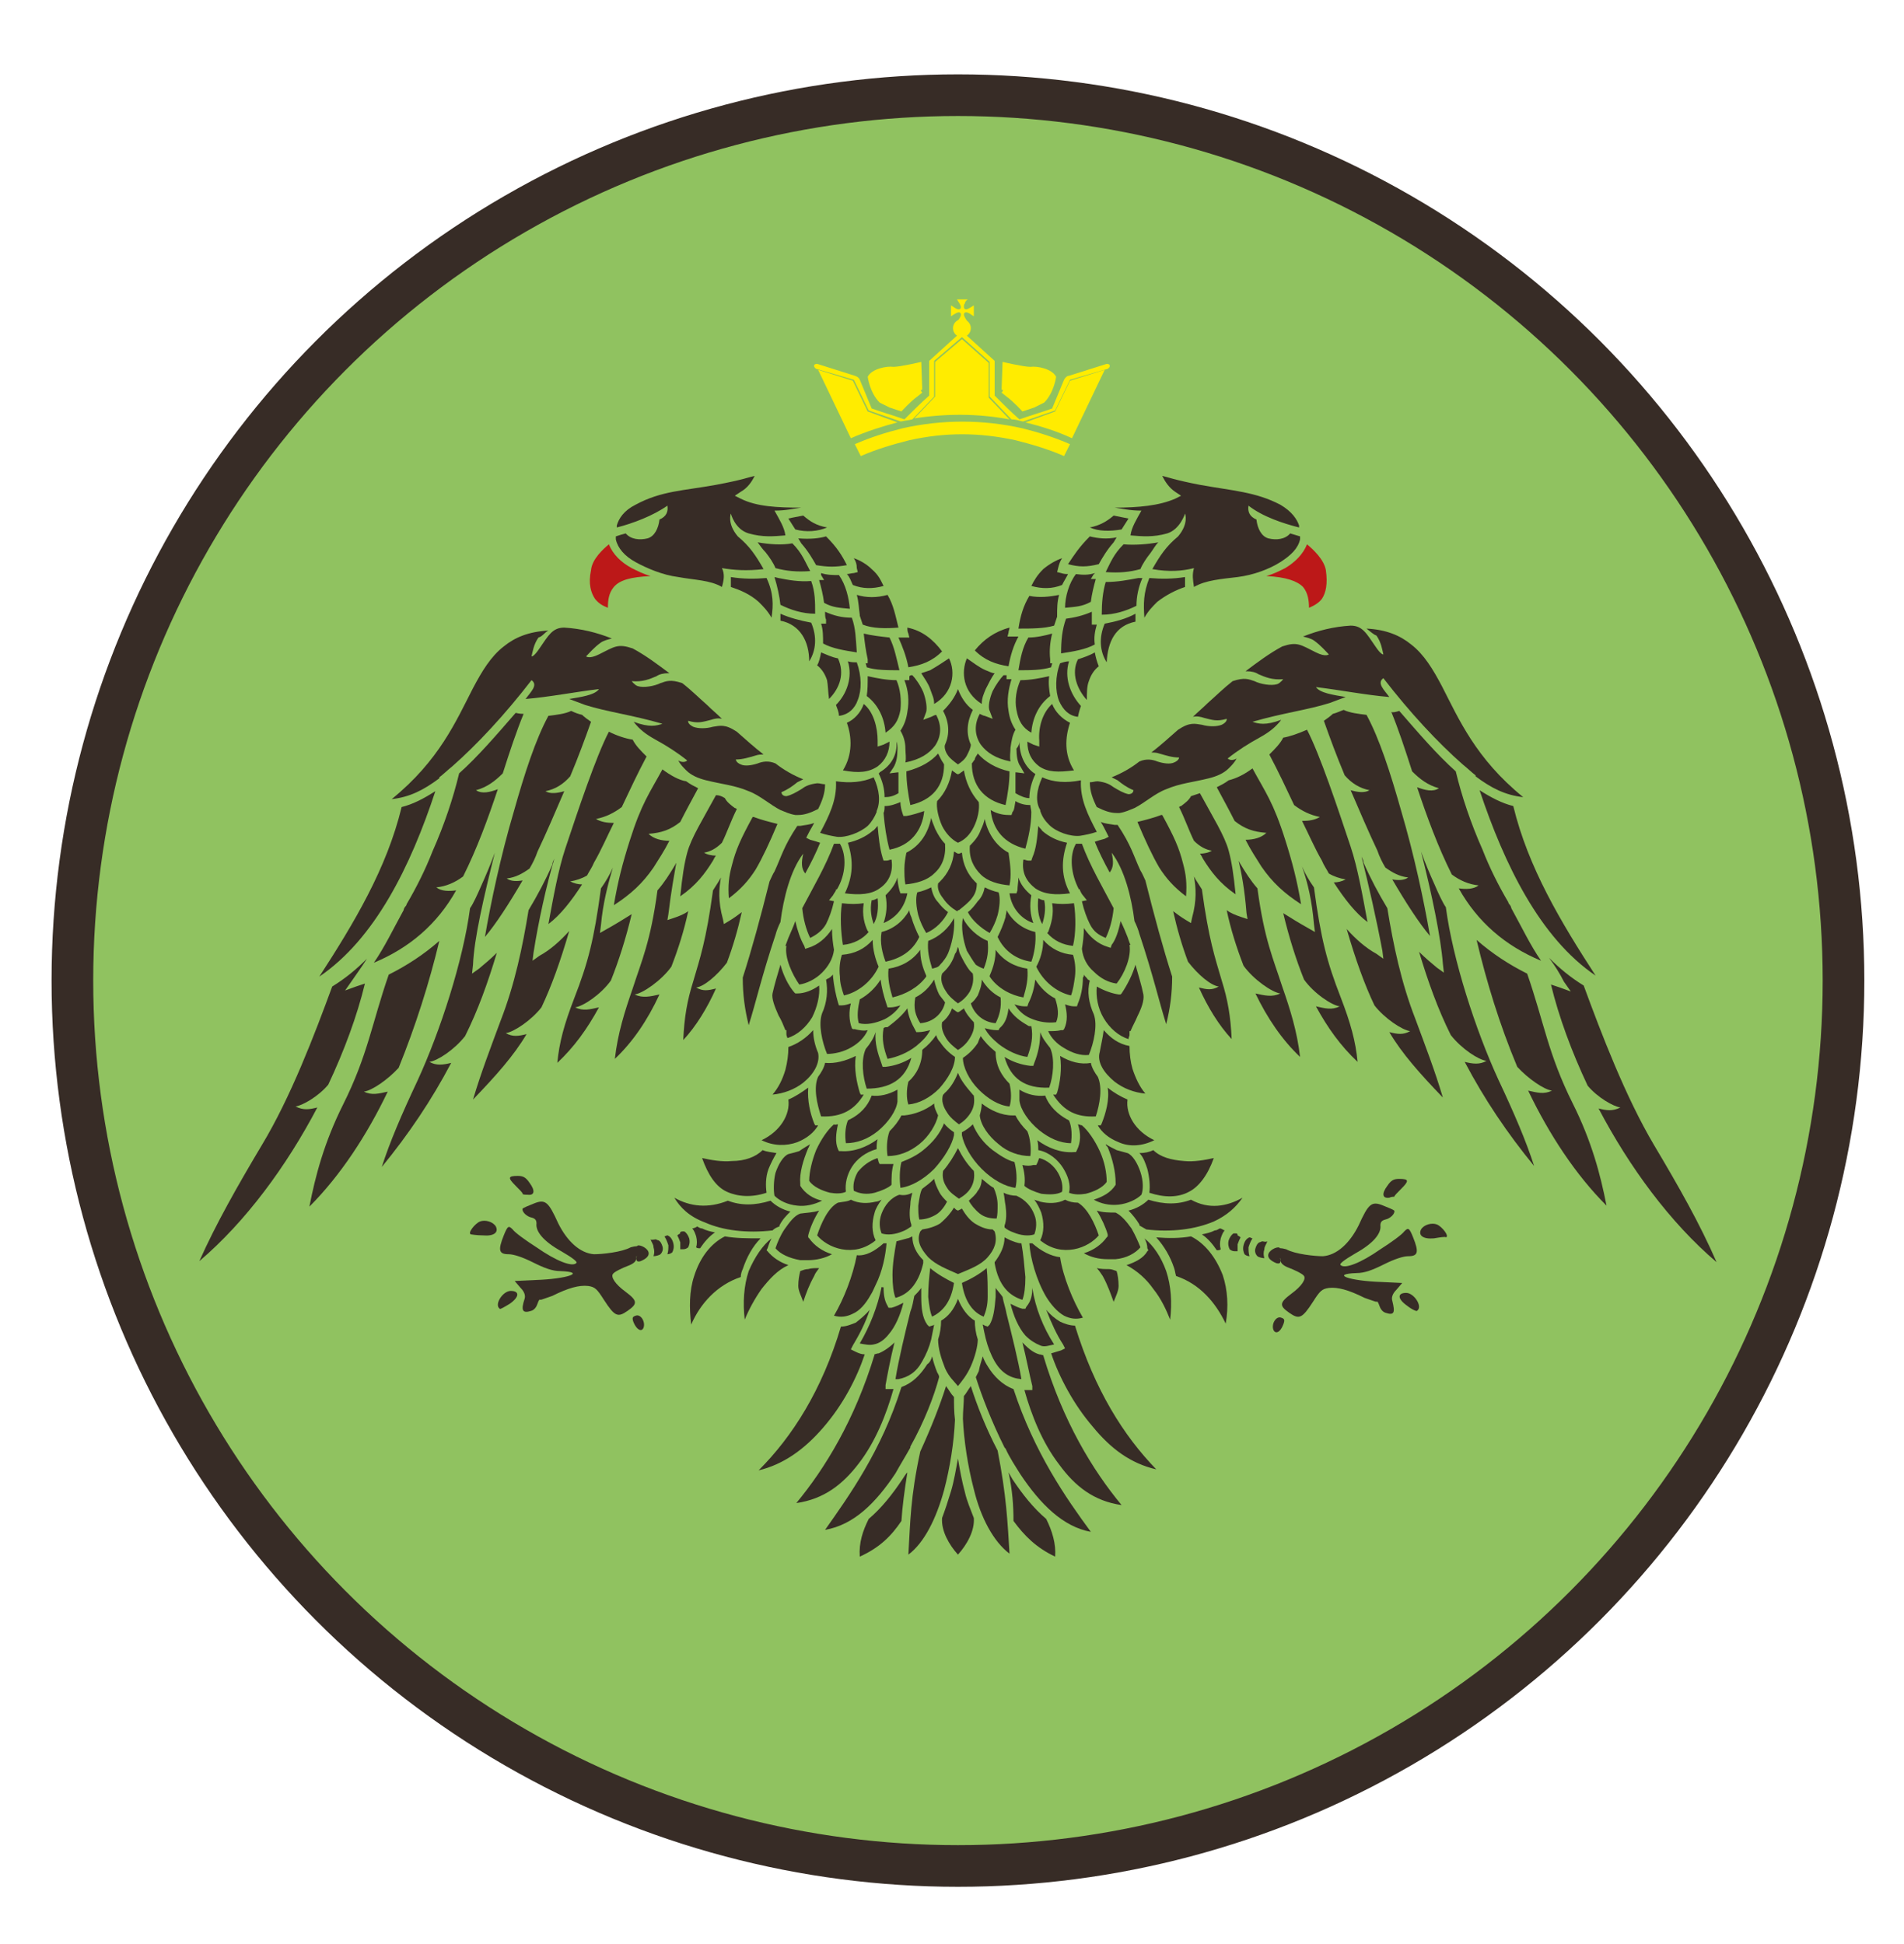 <svg xmlns="http://www.w3.org/2000/svg" viewBox="0 0 192 196.1">
    <circle fill="#90c260" stroke="#372c26" stroke-width="4.2" cx="96.6" cy="98.9" r="89.3"/>
    <path fill="#372c26" d="M76.1 48c-.3.6-.7 1.2-1.4 1.6l-.6.4.6.3c1.6.8 3.7.9 6.1.9-.8.1-1.5.3-2.7.3.5.9 1 1.7 1.1 2.5-1.2.1-2.3.2-3.7-.2-1.4-.4-1.8-2-1.8-2s-.4 1 .7 2.3c1.2 1 1.8 1.9 2.6 3.3-1.7.2-3 .1-4.2-.1.3.6.2 1.2 0 1.9-1.2-.7-2.8-.7-4.4-1-1.6-.2-3.2-.9-4.3-1.5-1.1-.6-1.8-1.4-2-2.3v-.3c.3-.1.6-.2 1-.3.5.6 1.4.7 2.2.5.7-.2 1.1-1 1.2-1.9.7-.3.9-.8.8-1.4-1.4 1-3.5 1.8-5.1 2.2V53c.2-.7.7-1.5 1.9-2.1 2.6-1.4 4.8-1.4 8.1-2 2.7-.5 3.4-.8 3.9-.9zm41.1 0c.5.1 1.2.4 3.8.9 3.3.6 5.6.7 8.1 2 1.2.7 1.7 1.5 1.9 2.1v.2c-1.6-.4-3.7-1.1-5.1-2.2-.1.6.1 1.1.8 1.4.1.9.5 1.7 1.2 1.9.8.2 1.7.1 2.2-.5.3.1.7.2 1 .3v.3c-.2.9-.9 1.6-2 2.3-1.1.7-2.7 1.3-4.3 1.5-1.6.2-3.2.3-4.4 1-.1-.7-.2-1.2 0-1.9-1.2.3-2.5.4-4.2.1.8-1.4 1.4-2.3 2.6-3.3 1.1-1.3.7-2.3.7-2.3s-.5 1.6-1.8 2c-1.4.4-2.5.3-3.7.2.1-.8.6-1.6 1.1-2.5-1.2 0-1.9-.2-2.7-.3 2.4 0 4.5-.2 6.1-.9l.6-.3-.6-.4c-.6-.4-1-1-1.3-1.6z"/>
    <path fill="#372c26" d="M81 52c.7.6 1.3 1 2.4 1.2-.9.4-2.1.5-3.2.2l-.7-1.1c.4-.1 1-.2 1.5-.3zm31.3 0l1.5.3-.7 1.1c-1.2.2-2.3.2-3.2-.2 1-.2 1.7-.6 2.4-1.2zm-29 2.1c1.1 1.1 1.6 1.9 2.1 2.9-1.1.2-1.9.2-3.1 0-.4-.7-.8-1.4-1.5-2.2l-.3-.5c1.2.1 2.1 0 2.8-.2zm26.6 0c.8.2 1.7.3 2.7.1l-.3.5c-.7.8-1.1 1.5-1.5 2.2-1.2.3-2 .3-3.1 0 .6-.9 1.1-1.7 2.2-2.8zm-33.5.6c1.2.2 2.4.3 3.5.1 1 1 1.3 1.9 1.8 2.8-1.3.1-2.4 0-3.5-.3-.2-.5-.6-1.1-1-1.6-.3-.3-.5-.6-.8-1zm40.4 0c-.3.3-.5.7-.8 1.1-.4.5-.8 1.1-1 1.6-1.1.3-2.1.4-3.5.3.5-1 .8-1.8 1.8-2.8 1.1.1 2.4 0 3.5-.2z"/>
    <path fill="#bc1818" d="M61.4 54.9c.4 1 1.2 1.8 2.3 2.4.6.3 1.2.6 1.9.8-2 .1-3.1.4-3.7 1.1-.5.6-.6 1.3-.6 2.1-.5-.2-.9-.4-1.3-.9-.4-.6-.7-1.5-.4-2.9.1-1.1 1.2-2.1 1.8-2.6zm70.4 0c.6.5 1.7 1.5 1.9 2.6.2 1.4 0 2.3-.4 2.9-.3.4-.8.7-1.3.9 0-.7-.1-1.5-.6-2.1-.6-.6-1.7-1-3.7-1.1.7-.2 1.3-.5 1.9-.8 1-.6 1.8-1.4 2.2-2.4z"/>
    <path fill="#372c26" d="M86.1 56.3c.6.2 1.3.6 1.8 1.1.7.6.9 1.1 1.2 1.7-1.1.3-2.1.3-3.1-.1-.2-.4-.3-.8-.6-1.1.2 0 .5-.1.7-.1l.4-.1-.1-.4c0-.4-.1-.7-.3-1zm21 0c-.2.3-.3.6-.4 1l-.1.4.4.1c.3.1.5.1.7.1-.2.4-.4.7-.6 1.1-1 .4-2 .4-3.1.1.3-.6.6-1.1 1.2-1.7.6-.5 1.3-.9 1.9-1.1zm-24.3 1.5c.6.2 1.2.2 1.8.2.7 1 1 2.3 1.1 3.4-1-.1-1.7-.1-2.6-.6-.1-.8-.3-1.6-.5-2.3h.5l-.3-.5v-.2zm27.6 0s0 .1-.1.1l-.3.5h.5c-.2.7-.4 1.5-.5 2.3-.9.5-1.6.5-2.6.6 0-1.1.4-2.5 1.1-3.4.7.1 1.3.1 1.9-.1zm-36.7.4c1.2.2 2.4.2 3.6.1.7 1.5.7 2.7.5 4-.4-.7-.8-1.1-1.3-1.6-.9-.8-1.9-1.2-2.8-1.5v-1zm45.8 0v1c-.9.3-1.9.8-2.8 1.5-.5.5-.9.9-1.3 1.6-.1-1.4-.1-2.5.5-4 1.2.1 2.4.1 3.6-.1zm-41 .1c1 .2 2.1.4 3.3.3.4 1.1.4 2.1.4 3.3-1.3 0-2.5-.4-3.5-.9-.1-.9-.3-1.8-.6-2.8l.4.1zm36.3 0h.4c-.4.9-.6 1.9-.6 2.8-1 .5-2.2.9-3.5.9 0-1.2.1-2.3.4-3.3 1.2 0 2.2-.2 3.3-.4zM86.4 60c1 .3 2 .3 3.1 0 .6 1 .8 2.1 1.1 3.3-1.3.1-2.6.1-3.6-.3l-.3-.9V62c-.1-.6-.1-1.3-.3-2zm20.4 0c-.2.7-.2 1.4-.2 2.1v.1l-.3.9c-1 .3-2.3.3-3.6.3.2-1.3.5-2.3 1.1-3.3 1 .2 2 .1 3-.1zm-23.6 1.7c.9.4 1.7.6 2.7.6.4 1.1.4 2.2.5 3.5-1.3-.2-2.5-.4-3.4-.9 0-.7 0-1.4-.2-2h.5v-.4c-.1-.2-.1-.5-.1-.8zm26.9 0V63h.5c-.2.7-.3 1.3-.2 2-.9.5-2.1.7-3.4.9 0-1.3.1-2.4.5-3.5.8-.1 1.7-.3 2.6-.7zm-31.4.2c.9.4 2 .7 3.1.9.6 1.4.5 2.8-.2 3.9 0-2-.9-3.7-2.9-4.1v-.7zm35.8 0v.8c-2 .4-2.8 2-2.9 4.1-.7-1.1-.8-2.5-.2-3.9 1.1-.2 2.2-.5 3.1-1zm-23 1.4c1.5.3 2.6 1.2 3.5 2.4-1 1-2.1 1.4-3.4 1.6-.2-1.1-.6-2.1-1-3h1.1l-.1-.4c-.1-.2-.1-.4-.1-.6zm10.3 0c0 .2-.1.3-.1.5l-.1.4h1.1c-.5.9-.8 1.9-1 3-1.3-.2-2.4-.6-3.4-1.6.9-1.1 2-1.9 3.5-2.3zm36 .1c2 .1 3.4.7 4.5 1.6 1.3 1 2.2 2.5 3.1 4.2 1.7 3.3 3.4 7.3 8.2 11.2-1.8-.2-3.2-.9-4.8-2.1v-.1c-.4-.3-.8-.7-1.3-1.1-2.5-2.2-5.3-5.2-8-8.7-.7.5.1 1.2.6 1.9-2.4-.2-4.9-.7-7.4-1 .4.6 1.8.8 3 1-.5.2-1.1.4-1.6.6-2.2.7-4.7 1-7.8 1.9.6.2 1.3.4 2.9-.2-.6.8-1.3 1.3-2.2 1.8-1.1.6-2.2 1.3-3.2 2.1.2.2.6.2.9 0-.2.4-.5.7-.8 1-.5.5-1.2.8-2 1-1.6.4-2.9.5-4.3 1.1-1.1.4-2.2 1.4-3.2 1.9-.5.2-.9.4-1.5.5h-.3c-.6 0-1.2-.2-2-.6-.4-.8-.7-1.6-.7-2.5.3 0 .5-.1.8-.1.8.1 1.2.3 1.6.6.5.3 1 .6 1.5.7.5 0 .5-.4.5-.4-.7-.3-1.1-.6-1.6-1l-.6-.3c1-.4 1.9-.9 2.8-1.6.7-.3 1.3-.2 1.8 0 .6.2 1.3.3 1.7.1.5-.2.5-.5.5-.5-.7 0-1.3-.2-2-.4-.3-.1-.5-.1-.8-.1.9-.7 1.8-1.5 2.7-2.3 1.2-.8 1.7-.6 2.4-.5.7.2 1.5.2 2 0 .6-.3.5-.6.5-.6-1 .3-1.5.1-2.3-.1-.3-.1-.7-.2-1.1-.1.5-.5 1-.9 1.5-1.4.8-.7 1.6-1.5 2.5-2.2 1.2-.4 1.6-.2 2.2 0 .6.3 1.7.5 2.3.3.3-.1.6-.5.6-.5-1.1.1-1.8-.2-2.5-.5-.3-.2-.7-.3-1.2-.3h-.1c1.2-.9 2.4-1.8 3.7-2.5 1.5-.5 1.8-.2 3.4.6 1 .5 1.3.2 1.3.2-.3-.3-.8-.9-1.5-1.4-.3-.2-.7-.3-1.1-.4 1.5-.6 3.1-1 4.8-1.1 1.2 0 1.6.8 2.5 2.1.6.9.8.8.8.8-.1-.4-.2-1.2-.7-1.9-.3-.1-.6-.4-1-.7zm-50.7.5c.8.2 1.7.3 2.6.4.5 1 .7 2.1 1 3.3-1.2 0-2.4 0-3.3-.3 0-.1-.1-.3-.1-.4h.2v-.4c-.2-.9-.3-1.7-.4-2.6zm19 0c-.2.8-.3 1.7-.2 2.6v.4h.2c0 .1-.1.3-.1.4-1 .3-2.1.3-3.3.3.2-1.2.4-2.3 1-3.3.8 0 1.7-.2 2.4-.4zm-23.3 1.9c.5.2 1.1.5 1.7.6.7 1.5.2 3-.9 4.1-.1-.7-.1-1.4-.2-1.9-.2-.6-.5-1.1-1-1.5.2-.3.3-.8.4-1.3zm27.6 0c.1.5.2.9.4 1.4-.5.4-.8.9-1 1.5-.2.5-.2 1.2-.2 1.9-1-1.1-1.6-2.7-.9-4.1.6-.2 1.2-.4 1.7-.7zm-14.7.6c.7 1.4.4 3.5-1.5 4.6 0-.6-.2-.9-.4-1.5s-.6-1.1-.9-1.6l.9-.3c.7-.4 1.3-.8 1.9-1.2zm1.8 0c.6.4 1.2.9 1.9 1.2.3.1.6.3.9.3-.3.4-.6 1-.9 1.6-.2.5-.4.9-.4 1.5-1.9-1.2-2.1-3.2-1.5-4.6zm-12 .3c.3.1.6.1.9.1.5 1.4.5 2.8.1 3.8-.3.9-1 1.5-1.9 1.6 0-.4-.2-.8-.3-1.1 1.1-1.1 1.7-2.8 1.2-4.4z"/>
    <path fill="#372c26" d="M107.8 66.7c-.5 1.6.1 3.3 1.2 4.5-.1.3-.2.6-.3 1.1-.9-.1-1.5-.7-1.9-1.6-.4-1-.4-2.5.1-3.8.3-.1.6-.2.9-.2zM92 68.1c.3.3.8 1 1.1 1.7.3.8.4 1.6.3 2l-.3.8.8-.3c.2-.1.4-.2.5-.2.6 1.1.5 2.2-.1 3.1-.6.8-1.5 1.4-3 1.7.1-.5 0-.9 0-1.4 0-.7-.2-1.3-.5-1.8.4-.6.6-1.2.7-1.9.2-1.1.1-2.2-.3-3.2h.5v-.4c.1-.1.2-.1.3-.1zm9.2 0h.3v.4h.5c-.3 1-.5 2.1-.3 3.2.1.7.3 1.3.7 1.9-.3.5-.4 1.1-.5 1.8 0 .5-.1.9 0 1.4-1.5-.3-2.4-.9-3-1.7-.6-.9-.7-2-.1-3.1.2.1.4.2.5.2l.8.3-.3-.8c-.2-.4 0-1.3.3-2 .3-.6.8-1.3 1.1-1.6zm-13.7.1c.9.2 1.9.4 2.9.4.4.9.5 2 .4 3-.2 1.1-.6 1.7-1.5 2.3-.1-1.4-.7-2.8-1.9-3.7.1-.6.1-1.3.1-2zm18.3 0c-.1.7 0 1.4.1 2-1.2.9-1.8 2.3-1.9 3.7-.9-.5-1.3-1.2-1.5-2.3-.2-1 0-2.1.4-3 1 0 2-.2 2.9-.4zm-9.2 1.3c.3.8.8 1.6 1.5 2.1-.6 1.2-.7 2.4-.2 3.5 0 .3-.2.7-.4 1.1-.2.4-.6.7-.9.9-.4-.3-.8-.6-1-.9-.3-.4-.4-.9-.3-1.1.5-1.1.4-2.3-.2-3.4.7-.7 1.2-1.4 1.5-2.2zM87.1 71c1 .8 1.4 2.4 1.4 3.7v.6l.6-.2.6-.3c0 1-.4 1.9-1.2 2.5-.9.6-1.9.7-3.5.4 1-1.6.9-3.4.4-4.8.7-.3 1.4-1 1.7-1.9zm19 0c.3.8 1 1.5 1.8 1.9-.5 1.5-.6 3.2.4 4.8-1.6.2-2.6.2-3.5-.4-.8-.6-1.2-1.4-1.2-2.5l.6.3.6.2v-.6c-.1-1.3.3-2.8 1.3-3.7zm29.4.6c.6.3 1.5.4 2.3.5 1.3 2.4 2.4 5.8 3.5 9.7 1.3 4.4 2.3 9.1 2.9 12.6-1.1-1.3-2.4-3.3-3.8-5.7.6.1 1.2.1 1.6-.2-.9-.1-1.6-.5-2.3-1-.3-.5-.6-1.1-.8-1.7-.9-1.9-1.8-4-2.7-6.1.7.2 1.4.3 1.9 0-1-.2-1.8-.7-2.5-1.5-.8-1.9-1.5-3.8-2.1-5.5.3-.2.7-.5.9-.7.4-.1.8-.3 1.1-.4zm5.6.1c2 2.3 3.8 4.4 5.7 6.1.6 2.5 1.5 5.2 2.7 7.9.7 1.8 1.6 3.6 2.6 5.3 0 .1.1.2.1.2.1.1.2.3.2.4 1.1 2 1.9 3.7 3 5.3-3.6-1.5-6.4-3.9-8.3-7.3.7.1 1.5.1 2-.3-1-.1-1.9-.5-2.7-1.1-1.4-2.8-2.5-5.8-3.5-8.8.8.3 1.6.5 2.2.1-1.1-.3-1.9-.9-2.7-1.7-.7-2.2-1.4-4.3-2.1-6 .1.1.5 0 .8-.1zm-9.3 1.9c1.3 2.5 3.1 7.9 4.4 11.8.7 2.1 1.2 4.9 1.7 7.6-1.2-.9-2.3-2.3-3.4-4 .4 0 .8-.1 1.2-.3-.6-.1-1.2-.3-1.7-.6-.2-.4-.5-.8-.7-1.3-.7-1.2-1.3-2.6-2-4 .7 0 1.3-.1 1.8-.4-1-.2-1.8-.6-2.6-1.2-.8-1.7-1.6-3.4-2.5-5.1.6-.6 1.1-1.1 1.4-1.7.6-.1 1.5-.4 2.4-.8zm-41.4 1.2c.1.2.1.5.1.8 0 .7-.1 1.3-.4 1.8l-.4.6.8-.1h.1V80c-.5.3-.9.4-1.4.4 0-.8-.2-1.6-.6-2.4 0 0 .1 0 .1-.1 1.2-.7 1.8-1.8 1.7-3.1zm12.4 0c0 1.3.5 2.5 1.5 3.2 0 0 .1 0 .1.1-.4.8-.6 1.7-.6 2.4-.4 0-.9-.2-1.4-.5v-2.1h.1l.8.1-.4-.7c-.3-.4-.4-1.1-.4-1.8.2-.2.3-.5.3-.7zM98.6 76c.7.8 1.8 1.5 3.2 1.8 0 1.2-.2 2.4-.4 3.4-2.2-.5-3.4-2-3.4-4.2.1-.1.2-.3.3-.4 0-.2.2-.4.3-.6zm-4 0l.3.6c.1.2.2.3.3.5 0 2.2-1.2 3.6-3.4 4.1-.2-1-.4-2.2-.4-3.4 1.5-.4 2.5-1 3.2-1.8zm31.7 1.5c1.3 2.4 2.1 3.4 3.3 7.2.7 2.2 1.2 4.1 1.6 6.5-1.7-1.1-2.9-2.2-4-3.8-.5-.8-1.1-1.7-1.6-2.7.8 0 1.6-.2 2.1-.7-1.3-.1-2.2-.4-3.2-1.2-.5-1-1.1-2.1-1.8-3.4.4-.2.8-.4 1.2-.7.8-.2 1.6-.6 2.4-1.2zm-29.1.2c.2 1.2.7 2.3 1.5 3.2.1.7-.1 1.7-.5 2.5s-.9 1.3-1.6 1.6c-.6-.3-1.2-.9-1.6-1.7-.4-.9-.6-1.9-.5-2.5.8-.8 1.3-1.9 1.5-3.1.1.1.3.2.4.3l.2.1.2-.1c.1-.1.3-.2.4-.3zm-9.1.7c.6 1.3.7 2.5.3 3.4v.1c-.2.5-.5 1-.9 1.4-.8.7-2.2 1.2-3.1 1.1-.6-.1-1.1-.2-1.7-.4.9-1.7 1.7-3.3 1.6-5.2 1.4.2 2.7.1 3.8-.4zm17 0c1.1.5 2.4.6 3.9.3-.1 1.9.7 3.5 1.6 5.2-.6.2-1.1.3-1.7.4-1 .1-2.4-.4-3.1-1.1-.4-.4-.7-.8-.9-1.4v-.1c-.5-.8-.4-2 .2-3.3zm44.1 1.3c1.1.7 2.2 1.3 3.4 1.6 1.5 6.2 4.8 11.7 8.3 17.1-5.6-3.8-9.2-11.2-11.7-18.7zM121 80c1.3 2.4 2.5 4.3 2.9 5.8.3 1.1.5 2.4.7 4.4-1.6-1.1-2.5-2.3-3.3-3.6-.1-.2-.2-.4-.3-.5.4 0 .9-.1 1.2-.3-.6-.1-1.2-.4-1.8-1-.5-1-.9-2.2-1.5-3.4.1-.1.2-.1.2-.1.4-.3.8-.6 1-1l.9-.3z"/>
    <path fill="#372c26" d="M102.4 80.8c.5.3 1 .4 1.5.4 0 .2.1.5.1.7 0 1.3-.3 2.6-.6 3.7-2.1-.5-3.3-1.9-3.5-3.9.5.3 1.1.5 1.8.5h.3l.1-.3c.2-.2.2-.6.3-1.1zm-11.6.1c0 .4.1.8.2 1.1l.1.3h.3c.6-.1 1.2-.3 1.8-.5-.2 2-1.4 3.5-3.5 3.9-.3-1.1-.5-2.4-.6-3.7.1-.2.1-.5.1-.7.6 0 1.1-.2 1.6-.4zm26.4 1.3c1.2 2.2 1.7 3.3 2.1 4.9.3 1.1.4 2 .3 3.3-1.2-.9-2-1.8-2.7-2.9-.7-1.2-1.4-2.7-2.2-4.6.8-.2 1.6-.4 2.4-.7h.1zm-23.3.3c.1.4.3.8.4 1.1.3.6.6 1.1 1 1.5.1 1.3-.3 2.3-1.1 3-.7.7-1.8 1-2.9 1.1-.1-.5-.1-1.1-.1-1.6s.1-1.1.2-1.6c1.4-.7 2.2-2 2.5-3.5zm5.4.1c.3 1.4 1.1 2.7 2.4 3.4.2 1.3.3 2.3.1 3.3-1.1-.1-2.2-.4-2.9-1.1-.7-.7-1.2-1.6-1.1-2.9.5-.5.9-1 1.1-1.6.2-.4.3-.7.4-1.1zm11.7.3c.5.2.9.2 1.4.3h.3c1.4 2.1 1.6 3.1 2.3 4.6.2.3.3.6.5 1 .9 3.6 1.8 6.9 2.7 9.7 0 1.7-.2 3.2-.6 4.8-.7-2.2-1.3-4.9-2.7-9.1-.1-.4-.3-.9-.5-1.3-.3-2.4-1-5.2-2.3-6.9.2.9.2 1.5-.2 2-.6-1.1-1.1-2.1-1.5-3.1.3-.1.6-.2 1-.3l.4-.2-.2-.4c-.2-.4-.4-.8-.6-1.1zm-22.5.4c.1 1.1.2 2.2.5 3.2l.1.3h.3c.2 0 .3-.1.5-.1.2 1.3-.3 2.3-1.2 2.9-.8.6-2 .7-3.5.5.8-1.7.9-3.2.3-5.1.9-.2 1.8-.6 2.5-1.2.2-.1.3-.3.5-.5zm16.2 0c.1.2.3.3.4.5.7.6 1.5 1 2.5 1.2-.6 1.8-.6 3.4.3 5.1-1.5.2-2.6.1-3.5-.5-.9-.7-1.4-1.6-1.2-2.9.2 0 .3.1.5.1h.3l.1-.3c.4-.9.5-2 .6-3.2zm-20.6 1.8h.6c.7 1.2.6 3.1-.3 4.6h-.1v.1c-.1.2-.2.3-.3.5l-.4.5.5.1c-.2.9-.5 1.7-.8 2.3-.4.7-1 1.1-1.6 1.4-.4-.8-.7-1.9-.8-3 1.1-2.1 2.4-4.3 3.2-6.5zm25 0c.8 2.2 2.1 4.4 3.2 6.5-.1 1.1-.4 2.2-.8 3-.7-.3-1.2-.6-1.6-1.4-.3-.6-.6-1.4-.8-2.3l.5-.1-.4-.5c-.1-.1-.2-.3-.3-.5v-.1h-.1c-.8-1.5-1-3.4-.3-4.6h.6zm-12.9.8c.1 0 .2.1.2.1l.2.1h.1c.1 0 .2-.1.3-.1.1 1.2.6 2.2 1.3 2.9l.2.2c0 .5-.1 1-.5 1.5-.3.4-.8.8-1.3 1.2h-.1s0 .1-.1.1c-.5-.3-1-.7-1.4-1.3-.4-.5-.6-1-.5-1.5l.2-.2c.8-.8 1.3-1.8 1.4-3zm47.1 0c.4 1.1.9 2.3 1.4 3.4.3.7.8 1.8 1.1 2.2.7 5.3 3 12.4 5.3 17.4 1.6 3.4 2.8 6.2 3.6 8.7-2.7-3.3-5-6.7-7-10.5.8.2 1.5.3 2.2-.1-.8-.1-2.5-1.2-3.6-2.6-1.3-2.6-2.3-5.4-3.2-8.4.6.6 1.2 1.1 1.8 1.6l.7.5-.1-.9c-.2-2.6-1.1-7-2.2-11.3zm-6 .5c.1.2.2.4.2.6.7 1.6 1.5 3.1 2.4 4.6.6 3.7 1.4 7.5 2.8 11.1 1 2.7 2 5.3 2.8 8-2.3-2.4-4.1-4.4-5.4-6.6.8.2 1.4.3 2.1-.1-.8-.1-2.6-1.3-3.6-2.6-1-2.1-1.9-4.6-2.8-7.7.9 1 1.9 1.9 3 2.5l.7.5-.1-.8c-.6-3.2-1.4-6.7-2.1-9.5zm-12.4.4c0 .1.1.1.1.2.6 1 1.1 1.8 1.8 2.6.7 5.2 1.6 7.1 2.5 9.9.8 2.3 1.5 4.5 1.8 7.1-1.8-1.7-3.3-3.9-4.5-6.4.9.2 1.7.4 2.5 0-.8-.1-2.7-1.4-3.7-2.8-.7-1.8-1.3-3.7-1.7-5.6.4.3.9.5 1.5.7l.6.2-.1-.6c-.2-2.5-.5-4-.8-5.3zm6.4.6c.3.7.7 1.4 1.2 2.1.7 5.2 1.3 7.5 2.7 11.1 1 2.6 1.5 4.4 1.7 6.5-1.7-1.6-3-3.4-4.2-5.6.9.2 1.6.4 2.4 0-.8-.1-2.6-1.3-3.6-2.7-.8-2-1.5-4.2-2.1-6.7.8.5 1.6 1 2.5 1.5l.7.4-.1-.8c-.2-2.3-.6-4.1-1.2-5.8z"/>
    <path fill="#372c26" d="M120.4 88.4c.2.4.5.8.8 1.3.7 5.1 1.3 6.8 2 9.2.6 1.9.9 3.6 1 5.9-1.3-1.4-2.4-3.2-3.3-5.2.8.2 1.3.3 2-.1-.8-.1-2.1-1.2-3.1-2.5-.6-1.6-1.1-3.3-1.5-5.1.4.3.8.6 1.3.9l.5.3.1-.5c.5-1.8.4-3.1.2-4.2zm-17.7.1c.2.7.7 1.3 1.3 1.8-.2 1-.1 2 .2 2.8-1.2-.4-2.2-1.5-2.4-3h.7l.1-.3c0-.4.1-.9.1-1.3zm-12.2 0c0 .4.1.9.2 1.3l.1.3h.7c-.3 1.5-1.2 2.5-2.4 3 .3-.9.4-1.8.2-2.8.5-.5 1-1.1 1.2-1.8zm8.8 1c.4.2.9.4 1.4.5.2.6.1 1.5-.1 2.3-.2.7-.5 1.3-.8 1.8-.9-.5-1.8-1.3-2.2-2.1.4-.3.7-.7 1-1.1.4-.4.6-.9.7-1.4zm-5.4 0c.1.5.3 1.1.7 1.5.3.4.6.7 1 1-.4.8-1.2 1.7-2.2 2.1-.3-.5-.6-1.1-.8-1.8-.2-.8-.3-1.7-.1-2.3.5-.1 1-.3 1.4-.5zm-5.4 1.1c.1 1 0 1.9-.4 2.6-.2-.6-.4-1.4-.2-2.4.2 0 .4-.1.6-.2zm16.2 0c.2.1.4.2.6.2.2.9 0 1.8-.2 2.4-.4-.7-.5-1.6-.4-2.6zm-19.8.5c.8.1 1.5.1 2.2 0-.2 1.2.1 2.2.4 2.8l.1.1c-.6.7-1.5 1.2-2.6 1.3-.2-1.2-.3-2.9-.1-4.2zm21.2 0c.7.1 1.4.1 2.2 0 .2 1.3.2 3.1-.1 4.3-1-.1-1.9-.5-2.6-1.3l.1-.1c.3-.8.6-1.8.4-2.9zm-14.4.7c0 .2.1.5.2.7.2.7.5 1.4.8 2-.7 1.5-2 2.2-3.4 2.5-.3-.8-.6-1.9-.4-3 1.2-.3 2.2-1.1 2.8-2.2zm9.8 0c.6 1.1 1.6 1.9 2.9 2.2.1 1-.1 2.2-.4 3-1.4-.2-2.7-1-3.4-2.5.3-.6.6-1.3.8-2 0-.2.1-.4.1-.7zm-5.3.8c.1.9-.1 2.2-.5 3.3-.2.6-.6 1.1-.9 1.4-.2.3-.5.3-.8.4-.3-1-.5-1.8-.4-2.8 1.1-.4 2.1-1.3 2.6-2.3zm.9 0c.5 1 1.5 1.9 2.5 2.3.1 1 0 1.8-.4 2.8-.3-.1-.5-.2-.8-.4-.3-.4-.6-.9-.9-1.4-.4-1.1-.6-2.4-.4-3.3zm-16.9.3c.2.9.5 1.8.9 2.5l.1.3.3-.1c1-.3 1.8-1 2.4-1.9 0 .8.1 1.5.2 2.1-.1.9-.6 1.7-1.2 2.3-.7.7-1.6 1.1-2.3 1.2-.7-1-1.5-2.7-1.3-3.9h-.1c.1-.3.2-.5.3-.8.2-.5.5-1.1.7-1.7zm32.8 0c.3.6.5 1.1.7 1.6.1.3.2.6.3.8h-.1c.2 1.2-.5 2.9-1.3 3.9-.8-.1-1.6-.5-2.3-1.2-.7-.6-1.1-1.4-1.2-2.3.1-.6.2-1.4.2-2.1.6.9 1.4 1.6 2.4 1.9l.3.1.1-.3c.4-.5.7-1.4.9-2.4zm35.9 1.9c1.6 1.4 3.3 2.5 5.1 3.4 1.7 4.9 2.1 8.1 4.6 13.1 1.9 3.8 2.8 7.2 3.4 10.3-3.1-3.1-5.8-7.2-7.9-11.6.9.2 1.6.4 2.4 0-.8-.1-2.4-1.2-3.5-2.4-1.8-4.3-3.1-8.6-4.1-12.8zm-60.9 0c0 1 .3 2 .6 2.7-.7 1.5-2.1 2.6-3.5 2.9-.2-.6-.4-1.2-.4-1.9-.1-.8 0-1.6.2-2.2 1.3-.1 2.3-.6 3.1-1.5zm17.2 0c.8.9 1.8 1.4 3 1.5.2.6.3 1.4.2 2.2-.1.7-.2 1.4-.4 1.9-1.4-.3-2.8-1.4-3.5-2.9.4-.7.7-1.7.7-2.7zm-8.6.7c.1.2.1.5.2.7.3.6.6 1.2 1 1.7l.3.3c.1.7 0 1.2-.3 1.8-.3.5-.7.9-1.2 1.2-.4-.3-.9-.7-1.2-1.2-.4-.6-.6-1.2-.4-1.8l.3-.3c.4-.4.8-1 1-1.7.2-.2.2-.5.3-.7zm-3.8.3c0 .9.2 1.7.6 2.6v.1c-.8 1.1-2.1 1.8-3.4 2.1-.3-1-.5-1.9-.4-2.9 1.3-.2 2.4-.8 3.2-1.9zm7.6 0c.8 1.1 1.9 1.7 3.2 1.9.1 1-.1 1.9-.4 2.9-1.2-.2-2.6-.9-3.4-2.1v-.1c.4-.9.6-1.7.6-2.6zm55.8.8c1.1 1.1 2.2 2 3.5 2.8 1.8 4.9 4.2 11.2 7.1 16.1 2.5 4.2 4.6 7.9 6.3 11.8-4.7-4-8.8-9.6-11.9-15.5.8.2 1.4.3 2.2-.1-.7-.1-2.3-1-3.3-2.2-1.6-3.4-2.9-6.9-3.7-10.2l.9.3 1.1.4-.7-1c-.4-.8-.9-1.6-1.5-2.4z"/>
    <path fill="#372c26" d="M78.7 97.3c.3 1.1.8 2.1 1.4 2.8l.1.1h.2c.7 0 1.5-.3 2.2-.8.1 1-.2 2.2-.7 3.2-.6 1-1.5 1.8-2.5 2.1 0-.1-.1-.2-.1-.4v-.4h-.1c-.2-.5-.4-1-.7-1.5-.4-.9-.7-1.7-.6-2.2.2-.9.5-1.9.8-2.9zm35.8 0c.3 1.1.6 2 .8 3 .1.6-.2 1.4-.6 2.2-.2.5-.5 1-.7 1.5h-.1v.4c0 .1-.1.2-.1.4-1-.3-1.9-1.1-2.5-2.1-.6-1-.8-2.2-.7-3.2.7.4 1.5.7 2.2.8h.2l.1-.1c.6-.9 1.1-1.9 1.4-2.9zm-30.5 1v.2c.1 1 .3 1.9.5 2.6l.1.3h.3c.3 0 .6-.1.9-.2-.2.8-.2 1.7.1 2.5l.1.1h.2c.4.1.9.2 1.3.1-.3.7-.9 1.3-1.6 1.7-.8.5-1.8.7-2.5.7-.5-1.2-.9-3-.5-4.1.5-1.1.6-2.3.4-3.4.1 0 .1-.1.2-.1.2-.1.3-.2.5-.4zm25.3 0c.1.2.3.3.4.5.1 0 .1.1.2.1-.3 1.1-.1 2.3.4 3.4.4 1.1 0 2.9-.5 4.1-.8.1-1.7-.2-2.5-.7-.7-.4-1.3-1-1.6-1.7.5 0 .9 0 1.3-.1h.2l.1-.1c.4-.8.3-1.7.1-2.5.3.1.6.2.9.2h.3l.1-.3c.3-.7.5-1.6.5-2.6.1-.1.1-.2.1-.3z"/>
    <path fill="#372c26" d="M88.8 98.8c.1.8.3 1.6.6 2.5l.1.3h.3c.3 0 .7-.1 1-.2-.4.6-1 1.1-1.6 1.4-.9.4-1.8.6-2.6.4-.2-.7-.1-1.5.1-2.4.9-.5 1.6-1.2 2.1-2zm15.6 0c.5.8 1.2 1.5 2 1.9.3.9.4 1.7.1 2.4-.8.1-1.7 0-2.6-.4-.7-.3-1.2-.8-1.6-1.4.3.1.7.2 1 .2h.3l.1-.3c.4-.8.6-1.6.7-2.4zm-10.2 0c.1.5.3 1.1.5 1.5.2.3.4.5.6.8-.2 1-1.1 2-2.5 2.1-.5-.8-.7-1.5-.5-2.6.8-.4 1.4-1 1.9-1.8zm4.8 0c.5.8 1.1 1.4 1.9 1.8.1 1-.1 1.8-.5 2.6-1.3-.1-2.2-1-2.5-2 .3-.2.5-.5.7-.8.2-.5.4-1 .4-1.6z"/>
    <path fill="#372c26" d="M91.5 101.7c.1.8.4 1.5.8 2.2l.1.2h.2c.4 0 .8-.1 1.2-.2-.3.6-.8 1.1-1.4 1.6-.9.7-1.9 1.1-2.9 1.3-.4-1.1-.6-2-.4-3.1.1-.1.2-.1.4-.1.8-.6 1.5-1.2 2-1.9zm10.2 0c.5.8 1.2 1.3 1.9 1.7.1.1.2.1.4.1.2 1.1 0 2-.4 3.1-.9-.1-2-.6-2.9-1.3-.6-.5-1.1-1-1.4-1.6.4.1.8.2 1.2.2h.2l.1-.2c.6-.5.8-1.2.9-2zm-5.7 0c.1.1.3.2.4.3l.2.1.2-.1c.1-.1.3-.2.4-.3.2.5.6 1 1 1.4.1.6-.1 1.1-.4 1.6-.3.5-.7.9-1.2 1.2-.4-.3-.9-.7-1.2-1.2-.3-.5-.5-1-.4-1.6.4-.3.8-.8 1-1.4zm-14 2.2c0 .8.2 1.6.5 2.3.2 1-.4 2.1-1.5 3-.9.7-2 1.1-3.1 1.2.6-.7 1-1.5 1.3-2.5.2-.8.3-1.5.3-2.3.9-.3 1.8-.9 2.5-1.7zm29.3 0c.7.8 1.5 1.4 2.6 1.6 0 .8.1 1.6.3 2.3.3.9.7 1.8 1.3 2.5-1.1-.1-2.2-.5-3.1-1.2-1.1-.9-1.8-2-1.5-3 .1-.6.3-1.4.4-2.2z"/>
    <path fill="#372c26" d="M88.3 104.1c-.1 1.1.2 2.1.6 3.2l.1.3h.3c.9-.1 1.8-.4 2.6-.9-.6 2.2-2.2 3.1-4.5 3.1-.4-1.2-.6-2.9-.1-4 .5-.6.8-1.1 1-1.7zm16.6 0c.2.6.6 1.1 1 1.6.5 1.1.3 2.9-.1 4-2.4.1-3.9-.9-4.5-3.1.8.5 1.7.8 2.6.9h.3l.1-.3c.4-1 .6-2 .6-3.1zm-10.5.3c.1.3.2.5.4.7.4.6.9 1.1 1.5 1.5 0 1-.7 2.2-1.6 3.2-.9.9-2 1.5-3.1 1.6-.2-.6-.2-1.5 0-2.3.8-.7 1.4-1.8 1.4-3.2l.1-.1c.4-.3.9-.8 1.3-1.4zm4.5.1c.4.6.9 1.1 1.4 1.5l.1.1c0 1.4.6 2.4 1.4 3.2.2.8.2 1.7 0 2.3-1.1-.1-2.2-.8-3.1-1.7-1-1-1.6-2.3-1.6-3.2.6-.4 1.1-.9 1.5-1.5.1-.3.2-.5.3-.7zm-12.6 2c-.2 1.3.1 2.7.4 3.7l.1.2h.3c-.9 1.5-2.2 2.3-4.3 2.2-.4-1.2-.8-2.9-.3-4 .3-.4.6-.9.7-1.4 1 .1 2.1-.2 3.1-.7zm20.6 0c1 .6 2.1.9 3.1.7.1.5.4 1 .7 1.4.5 1.1.2 2.8-.2 4-1.9.1-3.2-.5-4.3-2.2h.3l.1-.2c.3-1 .5-2.4.3-3.7zm-10.3 1.7c.3.8.9 1.5 1.5 2.2l.1.1c.1.7 0 1.2-.3 1.7s-.7.9-1.2 1.2c-.4-.3-.9-.7-1.2-1.2-.4-.6-.6-1.2-.4-1.8 0 0 .1 0 .1-.1.6-.5 1.1-1.3 1.4-2.1zm-15.1 1.5c-.1 1.3.2 2.6.6 3.6l.1.2h.3c-.4.7-1.1 1.3-2.1 1.7-1.1.4-2.4.4-3.6-.2 1.9-.9 2.9-2.6 2.7-4.1.7-.3 1.3-.7 2-1.2-.1 0-.1 0 0 0zm30.2 0c.1 0 .1 0 0 0 .6.5 1.3.9 2 1.2-.2 1.5.8 3.2 2.7 4.1-1.2.6-2.5.7-3.6.2-1-.4-1.7-1-2.1-1.7h.3l.1-.2c.4-1 .8-2.4.6-3.6zm-21.2.2v1.2c-.1.9-.9 2.1-2 3-1 .8-2.1 1.2-3.2 1.2-.1-.7-.1-1.5.2-2.3.1 0 .1-.1.2-.1 1-.5 1.8-1.3 2.2-2.4.8.1 1.7-.1 2.6-.6zm12.3 0c.8.5 1.7.7 2.6.6.4 1.1 1.3 1.9 2.2 2.4.1 0 .1.1.2.1.3.7.3 1.6.2 2.3-1.1 0-2.2-.5-3.2-1.3-1.1-.9-1.9-2.1-2-3v-1.1zm-8.6 1.4c0 .4.2.8.4 1.2-.2.9-.9 2.1-1.9 2.9-1 .8-2.1 1.2-3.2 1.2-.1-.7-.1-1.7.2-2.5.5-.5.9-1 1.2-1.6h.3c1-.1 2.1-.5 3-1.2zm4.8 0c.9.7 2 1.2 3.1 1.2h.3c.3.6.7 1.1 1.2 1.6.3.7.4 1.8.3 2.5-1.1 0-2.3-.4-3.2-1.2-1-.8-1.8-1.9-1.9-2.9.1-.4.2-.8.2-1.2zm-3.8 2c.3.4.7.7 1 .9v.3c-.2 1-1 2.3-2 3.4-1.1 1.1-2.4 1.8-3.4 1.9-.1-.8-.1-1.8.1-2.6.8-.3 1.6-.7 2.2-1.2 1-.8 1.7-1.7 2.1-2.7zm2.9.1c.4 1 1.1 1.9 2 2.6.7.5 1.4 1 2.2 1.2.2.8.3 1.8.1 2.6-1-.1-2.3-.8-3.4-1.9-1.1-1.1-1.8-2.4-2-3.4v-.3c.4-.2.8-.5 1.1-.8z"/>
    <path fill="#372c26" d="M84.5 113.4c-.2.9-.3 1.8 0 2.5l.1.2h.2c1.3.1 2.6-.4 3.7-1.2-.1.3-.1.7-.1 1-1.1.3-2 1-2.5 1.8s-.7 1.7-.6 2.5c-.4.2-1 .2-1.6.1-.8-.2-1.7-.6-2.1-1.2 0-.9.3-2.1.7-3.1.5-1.1 1.2-2.1 1.8-2.6.1.1.2 0 .4 0zm24.2 0c.1 0 .3.1.4.1.6.5 1.3 1.5 1.8 2.6s.7 2.2.7 3.1c-.4.6-1.3 1-2.1 1.2-.6.1-1.2.1-1.7-.1.2-.8-.1-1.7-.6-2.5s-1.4-1.6-2.5-1.8c0-.3 0-.7-.1-1 1.1.8 2.4 1.3 3.7 1.2h.2l.1-.2c.4-.8.4-1.7.1-2.6z"/>
    <path fill="#372c26" d="M81.7 115.4c-.1.1-.1.3-.2.4-.5 1.2-.9 2.5-.8 3.6v.2c.5.8 1.3 1.3 2.2 1.5-.8.4-1.7.6-2.5.5-1-.1-1.8-.5-2.3-1-.1-.5-.1-1.5.1-2.3.3-.9.8-1.7 1.3-1.9.4-.1.8-.2 1.1-.3.4-.3.8-.5 1.1-.7zm29.8 0c.3.2.7.4 1.1.6.4.1.7.2 1.1.3.5.2 1 1 1.3 1.9.3.9.3 1.8.1 2.3-.5.5-1.4.9-2.3 1-.9.1-1.8-.1-2.5-.5.9-.3 1.7-.7 2.2-1.5v-.2c0-1.1-.3-2.4-.8-3.6-.1-.1-.2-.2-.2-.3zm-14.9.4c.4.8.9 1.6 1.6 2.3.1.6 0 1.2-.3 1.7s-.7.8-1.2 1.1c-.4-.3-.9-.6-1.2-1.1-.4-.6-.5-1.1-.4-1.7.6-.7 1.1-1.5 1.5-2.3zm-19.7.2c.5.2.9.2 1.4.3-.3.5-.6 1.1-.8 1.6-.3.8-.3 1.7-.2 2.4-1.5.5-2.9.4-4-.1s-1.9-1.7-2.5-3.4c.9.2 2 .4 3 .3 1.3 0 2.4-.4 3.1-1.1zm39.4 0c.7.7 1.8 1 3.1 1.1 1 .1 2.1-.1 3-.3-.6 1.7-1.5 2.9-2.5 3.4-1.1.6-2.5.6-4 .1.1-.7 0-1.6-.2-2.4-.2-.6-.4-1.2-.8-1.6.5 0 1-.1 1.4-.3zm-27.8.8c0 .1.1.3.1.4l.1.2h1.4c-.2.7-.2 1.4-.2 2.1-.3.3-1 .6-1.7.8-.8.2-1.5.1-2.1-.2-.1-.5 0-1.2.4-1.9.5-.6 1.1-1.1 2-1.4zm16.3 0c.8.2 1.5.8 1.9 1.5.4.7.5 1.4.4 1.9-.5.3-1.3.3-2.1.2-.7-.2-1.4-.5-1.7-.8.1-.7 0-1.4-.2-2.1.4.1.8.1 1.1 0h.3l.1-.2c.1-.2.1-.3.2-.5zm-10.6 2.1c.1.5.3.9.5 1.3s.5.7.8 1c-.2.4-.6 1-1.1 1.3-.5.3-1.1.5-1.7.5-.1-.4-.1-.9-.1-1.4.1-.7.2-1.4.4-1.7.4-.3.8-.6 1.2-1zm4.8 0c.4.3.8.7 1.2.9.2.4.4 1.1.4 1.7 0 .6 0 1-.1 1.4-.6 0-1.2-.1-1.7-.5s-.9-.9-1.1-1.3c.3-.3.7-.6.9-1 .2-.2.4-.7.4-1.2zm-7 1.4c-.1.4-.2.8-.2 1.2-.1.7-.1 1.5.1 2v.2c-.3.2-.6.4-.9.5-.7.3-1.5.4-2.1.2-.2-.5-.3-1.2 0-2s.9-1.6 1.8-1.9c.5.1.9 0 1.3-.2zm9.2 0c.4.2.9.3 1.3.3.9.4 1.5 1.1 1.8 1.9.3.7.2 1.5 0 2-.6.2-1.4.1-2.1-.2-.3-.1-.7-.3-.9-.5v-.2c.2-.5.2-1.3.1-2-.1-.5-.1-.9-.2-1.3zm-33.2.5c1.6.9 3.4 1.1 5.4.3 1.3.5 2.7.5 4.3 0 .5.5 1.2.9 2 1.1-.4.4-.8.8-1.1 1.4v.1c-.3.1-.5.2-.7.4-2.6.3-5 0-6.8-.8-1.6-.6-2.5-1.5-3.1-2.5zm57.3 0c-.7 1-1.6 1.8-2.9 2.4-1.9.8-4.3 1.1-6.8.8-.2-.1-.5-.3-.7-.4v-.1c-.3-.5-.7-1-1.1-1.4.8-.2 1.5-.6 2-1.1 1.6.5 3 .5 4.3 0 1.8 1 3.6.7 5.2-.2zm-39.5.2c.8.4 1.7.4 2.5.2.2 0 .4-.1.6-.2-.3.4-.6.9-.7 1.3-.3 1-.3 2 .1 2.8-1.1.9-2.3 1.1-3.4.9-1.1-.2-2-.8-2.5-1.4.4-1.2 1.1-2.8 2.1-3.3.5-.1 1-.1 1.3-.3zm18.5 0c.2.1.4.1.6.2.8.2 1.8.2 2.5-.2.4.2.8.3 1.3.3 1 .6 1.7 2.1 2.1 3.3-.5.6-1.4 1.2-2.5 1.4-1.1.2-2.3 0-3.4-.9.4-.8.4-1.8.1-2.8-.2-.5-.4-.9-.7-1.3zm-8.1.8l.2.2.2.1.2-.1c.1 0 .1-.1.2-.1.3.5.7 1.1 1.3 1.5.5.3 1.1.6 1.8.6l.2.2c.3 1 0 1.8-.7 2.6s-1.8 1.2-3 1.7c-1.1-.5-2.2-.9-3-1.7-.8-.9-1.2-1.7-.8-2.6l.2-.2c.7-.1 1.3-.3 1.8-.6.7-.6 1.1-1.1 1.4-1.6z"/>
    <path fill="#372c26" d="M82.6 122.1c-.5.8-.9 1.7-1.1 2.5v.2l.1.1c.5.7 1.3 1.3 2.3 1.6-.7.4-1.6.6-2.4.6h-.8c-1.1-.2-2-.6-2.5-1.2.2-.6.5-1.3.9-1.9.5-.7 1-1.4 1.6-1.6.7-.1 1.3-.1 1.9-.3zm28 0c.6.2 1.3.2 1.9.2.6.3 1.1.9 1.6 1.6.4.7.7 1.4.9 1.9-.5.6-1.4 1.1-2.5 1.2h-.8c-.9 0-1.7-.2-2.4-.6 1-.3 1.8-.9 2.3-1.6l.1-.1v-.2c-.2-.7-.6-1.6-1.1-2.4zm-37.5 2.6c1.1.2 2.3.2 3.6.2-.8.8-1.4 1.9-1.8 3.1-.1.2-.2.5-.2.8-2.4.8-4.1 2.7-5 4.8-.2-1.7-.2-3.4.3-4.9.6-1.9 1.7-3.3 3.1-4zm47 0c1.4.7 2.5 2.1 3.2 3.9.5 1.5.6 3.2.3 4.9-1-2.1-2.6-4-5-4.8-.1-.3-.1-.5-.2-.8-.4-1.2-1-2.2-1.8-3.1 1.2.1 2.4.1 3.5-.1zm-28.1 0c0 .9.4 1.7 1.1 2.4v.3c-.5 2.2-1.6 3.2-2.8 3.5-.2-.5-.3-1.3-.3-2.3 0-1.1.2-2.3.4-3.4.4-.1.7-.2 1.1-.3.1 0 .3-.1.5-.2zm9.3.1l.6.3c.3.1.7.3 1.1.3.2 1.1.3 2.3.4 3.4 0 1-.1 1.8-.3 2.3-1.3-.4-2.4-1.4-2.8-3.7v-.1c.6-.8 1-1.6 1-2.5z"/>
    <path fill="#372c26" d="M77.8 124.9c-.2.4-.3.7-.4 1l-.1.2.1.1c.5.6 1.2 1.1 2.1 1.4-1.1.5-1.9 1.4-2.7 2.4-.7 1-1.3 2.1-1.7 3.1-.2-1.7-.1-3.4.4-4.9.6-1.4 1.4-2.6 2.3-3.3zm37.6 0c.9.7 1.7 1.9 2.2 3.3.5 1.5.6 3.2.4 4.9-.4-1-.9-2.1-1.7-3.1-.7-1-1.6-1.8-2.7-2.4.9-.3 1.7-.7 2.1-1.4l.1-.1-.1-.2c0-.3-.1-.7-.3-1zm-26.3.5h.3c-.1 1.2-.4 2.8-1.1 4.2-.2.4-.3.7-.5 1-.5.9-1.1 1.6-1.8 1.9-.6.3-1.2.4-1.9.2 1-1.7 1.9-4 2.3-6.1.9.1 1.8-.4 2.7-1.2zm14.7 0h.3c.9.8 1.9 1.3 2.8 1.4.3 2 1.3 4.4 2.3 6.1-.7.2-1.3.1-1.9-.2-.7-.4-1.3-1.1-1.8-1.9-1-1.7-1.6-3.9-1.7-5.4zm-21.2 2.5c-.2.3-.4.5-.5.8-.5.9-.8 1.7-1.1 2.6-.2-.6-.5-1.1-.5-1.6 0-.6.1-1.1.2-1.5.3-.1.5-.2.8-.2.3-.1.7-.1 1.1-.1zm11.2 0c.7.6 1.6 1.1 2.4 1.5-.3 2-1.2 2.9-2.2 3.4-.2-.4-.3-1.1-.4-2 0-1 .1-2 .2-2.9zm16.8 0c.4.1.8.1 1.2.1.3 0 .5.1.8.2.1.3.2.9.2 1.5 0 .5-.3 1.1-.5 1.6-.3-.8-.6-1.7-1.1-2.6-.2-.3-.4-.6-.6-.8zm-11.1 0c.1.9.1 1.9.1 2.9 0 .9-.2 1.5-.4 2-1-.4-1.9-1.4-2.2-3.4.9-.4 1.8-.9 2.5-1.5zm-10.4 1.9c0 .8.1 1.4.4 1.9l.1.2h.3c.4-.1.8-.3 1.2-.5-.3 1.2-.8 2.4-1.5 3.2-.4.5-.9.9-1.5 1-.4.1-.9 0-1.4-.1 1-1.7 1.8-3.7 2.2-5.7.2.1.2 0 .2 0zm15 0v.1c.3 2 1.1 4 2.2 5.7-.5.1-1 .3-1.4.1-.5-.2-1-.5-1.5-1-.7-.8-1.2-2-1.5-3.2.4.2.8.4 1.2.5h.3l.1-.2c.5-.6.6-1.2.6-2zm-11.2.1v.9c0 1.1.1 2.1.6 2.8l.2.2.3-.1c.1 0 .2-.1.2-.1l-.3 1.5c-.2.8-.5 1.5-.9 2.2-.6 1.1-1.4 1.6-2.4 1.8h-.3c.3-1.9 1-4.8 1.5-6.8.2-.5.3-1.1.4-1.6.2-.2.5-.5.7-.8zm7.5 0c.2.3.5.6.7.9.1.6.3 1.1.4 1.7.5 2 1.2 4.8 1.5 6.6-1.1-.1-2-.6-2.7-1.8-.4-.7-.7-1.5-.9-2.3-.1-.4-.2-.9-.3-1.4.1 0 .2.1.2.1l.3.1.2-.2c.4-.7.5-1.6.6-2.8v-.9zm-3.8 1.1c.4 1 1 1.8 1.7 2.2 0 .6.1 1.3.3 1.9 0 .7-.3 1.8-.7 2.7-.4.9-.9 1.5-1.3 2-.4-.5-.9-.9-1.3-1.8-.4-1-.7-2-.7-2.9.2-.6.3-1.3.3-1.9.7-.4 1.3-1.1 1.7-2.2z"/>
    <path fill="#372c26" d="M87.7 132.1c-.4 1.3-1.1 2.6-1.7 3.6l-.2.4.4.2c.4.2.7.3 1 .3-.8 2.4-2.2 5.1-4.2 7.4-1.9 2.2-4 3.7-6.5 4.3 3.4-3.4 6.4-8.1 8.3-14.5.5 0 1-.2 1.5-.4.5-.4 1-.8 1.4-1.3zm17.8 0c.4.5.9.9 1.4 1.2.4.2 1 .4 1.5.4 2 6.5 4.9 11.1 8.2 14.5-2.6-.6-4.6-2.1-6.4-4.3-1.9-2.2-3.4-5-4.2-7.4.3-.1.7-.2 1-.3l.4-.2-.2-.4c-.6-.9-1.2-2.2-1.7-3.5zm-15.3 3.3c-.4 1.6-.7 3.2-.9 4.3v.4h.8c-.7 2.5-1.8 5.3-3.5 7.5-1.6 2.1-3.5 3.6-6.3 4 2.9-3.5 5.9-8.4 7.9-15h-.1c.2 0 .3-.1.5-.1.5-.2 1.1-.6 1.6-1.1zm12.9 0c.5.5 1 1 1.7 1.2.2 0 .3.1.5.1h-.1c2 6.7 5 11.6 7.9 15.1-2.8-.4-4.7-1.9-6.3-4.1-1.7-2.2-2.8-5-3.5-7.5h.8v-.4c-.3-1.2-.6-2.8-1-4.4zm-4 1.4c.1.3.3.7.5 1 .6 1 1.5 1.9 2.6 2.3 2.1 6.4 5.3 11 7.8 14.4-2.8-.5-5.1-2.8-7.1-5.8-.5-.8-1.1-1.7-1.5-2.6l-.1-.1c-1.3-2.6-2.3-5.2-2.9-7.1l.3-.6c.1-.6.3-1.1.4-1.5z"/>
    <path fill="#372c26" d="M94 136.8c.1.5.3 1.1.5 1.6.1.2.2.3.2.5-.5 1.9-1.5 4.5-2.9 7v.1c-.5.9-1 1.7-1.5 2.6-2 3-4.2 5.2-7.1 5.7 2.4-3.4 5.7-8 7.7-14.4 1.1-.4 1.9-1.2 2.6-2.3.3-.2.4-.5.5-.8zm3.9 3c.6 1.9 1.5 4.2 2.7 6.5.9 4.6 1 7.2 1.2 10.4-1.6-1.2-2.9-3.6-3.6-6.5-.6-2.3-1-4.9-1.1-7.1 0-.8.1-1.6.1-2.3.2-.2.4-.6.7-1zm-2.5 0c.3.4.5.8.8 1.1 0 .7 0 1.5.1 2.3-.1 2.3-.5 4.8-1.1 7.1-.8 2.9-2 5.3-3.6 6.5.2-3.3.2-5.8 1.2-10.4 1.1-2.4 2-4.7 2.6-6.6zm1.2 7.3c.2 1.2.4 2.3.7 3.4.2.9.6 1.8.9 2.6.1 1.3-.7 2.7-1.6 3.7-.9-1-1.7-2.4-1.6-3.7.3-.8.6-1.7.9-2.7.3-1 .5-2.2.7-3.3zm-5.1 1.4c-.3 1.9-.5 3.4-.6 4.9-1 1.5-2.2 2.7-4.2 3.6-.1-1.4.3-2.6.9-3.8 1.3-1.1 2.4-2.5 3.4-4 .2-.3.3-.5.5-.7zm10.2 0c.1.2.3.5.4.7 1 1.5 2.1 2.9 3.4 4 .6 1.2 1 2.5.9 3.8-1.9-.9-3.1-2.1-4.2-3.6 0-1.5-.1-3.1-.5-4.9zM55.3 63.6c-2 .1-3.4.7-4.5 1.6-1.3 1-2.2 2.5-3.1 4.2-1.7 3.3-3.4 7.3-8.2 11.2 1.8-.2 3.2-.9 4.8-2.1v-.1c.4-.3.8-.7 1.3-1.1 2.5-2.2 5.3-5.2 8-8.7.7.5-.1 1.2-.6 1.9 2.4-.2 4.9-.7 7.4-1-.4.6-1.8.8-3 1 .5.2 1.1.4 1.6.6 2.2.7 4.7 1 7.8 1.9-.6.2-1.3.4-2.9-.2.6.8 1.3 1.3 2.2 1.8 1.1.6 2.2 1.3 3.2 2.1-.2.2-.6.2-.9 0 .2.4.5.7.8 1 .5.5 1.2.8 2 1 1.6.4 2.9.5 4.3 1.1 1.1.4 2.2 1.4 3.2 1.9.5.2.9.4 1.5.5h.3c.6 0 1.2-.2 2-.6.4-.8.7-1.6.7-2.5-.3 0-.5-.1-.8-.1-.8.1-1.2.3-1.6.6-.5.3-1 .6-1.5.7-.5 0-.5-.4-.5-.4.7-.3 1.1-.6 1.6-1l.6-.3c-1-.4-1.9-.9-2.8-1.6-.7-.3-1.3-.2-1.8 0-.6.2-1.3.3-1.7.1-.5-.2-.5-.5-.5-.5.7 0 1.3-.2 2-.4.3-.1.5-.1.8-.1-.9-.7-1.8-1.5-2.7-2.3-1.2-.8-1.7-.6-2.4-.5-.7.2-1.5.2-2 0-.6-.3-.5-.6-.5-.6 1 .3 1.5.1 2.3-.1.3-.1.7-.2 1.1-.1-.5-.5-1-.9-1.5-1.4-.8-.7-1.6-1.5-2.5-2.2-1.2-.4-1.6-.2-2.2 0-.6.3-1.7.5-2.3.3-.3-.1-.6-.5-.6-.5 1.1.1 1.8-.2 2.5-.5.3-.2.7-.3 1.2-.3h.1c-1.2-.9-2.4-1.8-3.7-2.5-1.5-.5-1.8-.2-3.4.6-1 .5-1.3.2-1.3.2.3-.3.8-.9 1.5-1.4.3-.2.7-.3 1.1-.4-1.5-.6-3.1-1-4.8-1.1-1.2 0-1.6.8-2.5 2.1-.6.9-.8.8-.8.8.1-.4.2-1.2.7-1.9.4-.1.6-.5 1-.7z"/>
    <path fill="#372c26" d="M57.6 71.7c-.6.3-1.5.4-2.3.5-1.3 2.4-2.4 5.8-3.5 9.7-1.3 4.4-2.3 9.1-2.9 12.6 1.1-1.3 2.4-3.3 3.8-5.7-.6.1-1.2.1-1.6-.2.9-.1 1.6-.5 2.3-1 .3-.5.6-1.1.8-1.7.9-1.9 1.8-4 2.7-6.1-.7.2-1.4.3-1.9 0 1-.2 1.8-.7 2.5-1.5.8-1.9 1.5-3.8 2.1-5.5-.3-.2-.7-.5-.9-.7-.4-.1-.7-.2-1.1-.4zm-5.6.2c-2 2.3-3.8 4.4-5.7 6.1-.6 2.5-1.5 5.2-2.7 7.9-.7 1.8-1.6 3.6-2.6 5.3 0 .1-.1.2-.1.2-.1.1-.2.3-.2.4-1.1 2-1.9 3.7-3 5.3 3.6-1.5 6.4-3.9 8.3-7.3-.7.1-1.5.1-2-.3 1-.1 1.9-.5 2.7-1.1 1.4-2.8 2.5-5.8 3.5-8.8-.8.3-1.6.5-2.2.1 1.1-.3 1.9-.9 2.7-1.7.7-2.2 1.4-4.3 2.1-6-.1 0-.4 0-.8-.1zm9.4 1.9c-1.3 2.5-3.1 7.9-4.4 11.8-.7 2.1-1.2 4.9-1.7 7.6 1.2-.9 2.3-2.3 3.4-4-.4 0-.8-.1-1.2-.3.6-.1 1.2-.3 1.7-.6.2-.4.5-.8.7-1.3.7-1.2 1.3-2.6 2-4-.7 0-1.3-.1-1.8-.4 1-.2 1.8-.6 2.6-1.2.8-1.7 1.6-3.4 2.5-5.1-.6-.6-1.1-1.1-1.4-1.7-.7-.1-1.6-.4-2.4-.8zm5.4 3.8c-1.3 2.4-2.1 3.4-3.3 7.2-.7 2.2-1.2 4.1-1.6 6.5 1.7-1.1 2.9-2.2 4-3.8.5-.8 1.1-1.7 1.6-2.7-.8 0-1.6-.2-2.1-.7 1.3-.1 2.2-.4 3.2-1.2.5-1 1.1-2.1 1.8-3.4-.4-.2-.8-.4-1.2-.7-.7-.1-1.6-.6-2.4-1.2zm-22.9 2.2c-1.1.7-2.2 1.3-3.4 1.6-1.5 6.2-4.8 11.7-8.3 17.1 5.6-3.8 9.2-11.1 11.7-18.7zm28.3.4c-1.3 2.4-2.5 4.3-2.9 5.8-.3 1.1-.5 2.4-.7 4.4 1.6-1.1 2.5-2.3 3.3-3.6.1-.2.2-.4.3-.5-.4 0-.9-.1-1.2-.3.6-.1 1.2-.4 1.8-1 .5-1 .9-2.2 1.5-3.4-.1-.1-.2-.1-.2-.1-.4-.3-.8-.6-1-1-.3-.2-.6-.3-.9-.3zm3.7 2.2c-1.2 2.2-1.7 3.3-2.1 4.9-.3 1.1-.4 2-.3 3.3 1.2-.9 2-1.8 2.7-2.9.7-1.2 1.4-2.7 2.2-4.6-.8-.2-1.6-.4-2.4-.7h-.1zm6.2.6c-.5.2-.9.2-1.4.3h-.3c-1.4 2.1-1.6 3.1-2.3 4.6-.2.3-.3.6-.5 1-.9 3.6-1.8 6.9-2.7 9.7 0 1.7.2 3.2.6 4.8.7-2.2 1.3-4.9 2.7-9.1.1-.4.3-.9.5-1.3.3-2.4 1-5.2 2.3-6.9-.2.9-.2 1.5.2 2 .6-1.1 1.1-2.1 1.5-3.1-.3-.1-.6-.2-1-.3l-.4-.2.2-.4c.2-.4.4-.7.6-1.1z"/>
    <path fill="#372c26" d="M49.9 86c-.4 1.1-.9 2.3-1.4 3.4-.3.7-.8 1.8-1.1 2.2-.7 5.3-3 12.4-5.3 17.4-1.6 3.4-2.8 6.2-3.6 8.7 2.7-3.3 5-6.7 7-10.5-.8.2-1.5.3-2.2-.1.8-.1 2.5-1.2 3.6-2.6 1.3-2.6 2.3-5.4 3.2-8.4-.6.6-1.2 1.1-1.8 1.6l-.7.5.1-.9c.1-2.6 1.1-6.9 2.2-11.3zm6 .6c-.1.2-.2.4-.2.6-.7 1.6-1.5 3.1-2.4 4.6-.6 3.7-1.4 7.5-2.8 11.1-1 2.7-2 5.3-2.8 8 2.3-2.4 4.1-4.4 5.4-6.6-.8.2-1.4.3-2.1-.1.8-.1 2.6-1.3 3.6-2.6 1-2.1 1.9-4.6 2.8-7.7-.9 1-1.9 1.9-3 2.5l-.7.5.1-.8c.5-3.2 1.3-6.8 2.1-9.5zm12.3.4c0 .1-.1.1-.1.2-.6 1-1.1 1.8-1.8 2.6-.7 5.2-1.6 7.1-2.5 9.9-.8 2.3-1.5 4.5-1.8 7.1 1.8-1.7 3.3-3.9 4.5-6.5-.9.2-1.7.4-2.5 0 .8-.1 2.7-1.4 3.7-2.8.7-1.8 1.3-3.7 1.7-5.6-.4.3-.9.5-1.5.7l-.6.2.1-.6c.3-2.5.6-4 .8-5.2zm-6.4.5c-.3.7-.7 1.4-1.2 2.1-.7 5.2-1.3 7.5-2.7 11.1-1 2.6-1.5 4.4-1.7 6.5 1.7-1.6 3-3.4 4.2-5.6-.9.2-1.6.4-2.4 0 .8-.1 2.6-1.3 3.6-2.7.8-2 1.5-4.2 2.1-6.7-.8.5-1.6 1-2.5 1.5l-.7.4.1-.8c.2-2.2.7-4.1 1.2-5.8zm10.9 1c-.2.4-.5.8-.8 1.3-.7 5.1-1.3 6.8-2 9.2-.6 1.9-.9 3.6-1 5.9 1.3-1.4 2.4-3.2 3.3-5.2-.8.2-1.3.3-2-.1.8-.1 2.1-1.2 3.1-2.5.6-1.6 1.1-3.3 1.5-5.1-.4.3-.8.6-1.3.9l-.5.3-.1-.5c-.5-1.8-.4-3.1-.2-4.2zm-28.4 6.4c-1.6 1.4-3.3 2.5-5.1 3.4-1.7 4.9-2.1 8.1-4.6 13.1-1.9 3.8-2.8 7.2-3.4 10.3 3.1-3.1 5.8-7.2 7.9-11.6-.9.2-1.6.4-2.4 0 .8-.1 2.4-1.2 3.5-2.4 1.7-4.2 3.1-8.6 4.1-12.8zM37 96.7c-1.1 1.1-2.2 2-3.5 2.8-1.8 4.9-4.2 11.2-7.1 16-2.5 4.2-4.6 7.9-6.3 11.7 4.7-4 8.8-9.6 11.9-15.5-.8.2-1.4.3-2.2-.1.7-.1 2.3-1 3.3-2.2 1.6-3.4 2.9-6.9 3.7-10.2l-.9.3-1.1.4.7-1c.4-.6 1-1.4 1.5-2.2zm33.3 27c.2.1.3.2.5.2.4.2.8.3 1.3.4-.6.4-1.1 1-1.5 1.6-.2 0-.3 0-.4-.1.1-.3.1-.7 0-1.1-.1-.3-.2-.6-.4-.8.1 0 .4-.1.5-.2zm-1.5.5h.2c.2.1.4.4.5.7.1.4 0 .7-.1.9-.1.1-.3.2-.5.2h-.3v-.7c-.1-.3-.2-.5-.3-.7 0 0 .1-.1.3-.2-.1-.1.1-.2.2-.2zm-1.5.4c.1 0 .1.1 0 0 .3.1.5.4.6.8.1.4 0 .7-.1.9-.1.1-.3.2-.5.2.1-.3.1-.6.1-.9-.1-.3-.2-.6-.4-.9.1 0 .2-.1.3-.1-.1.1 0 0 0 0zm-1.2.4c.1 0 .2.1.3.1.2.1.3.3.4.6.1.3 0 .6-.2.8-.1.1-.5.2-.7.2.1-.3.1-.6 0-.9 0-.3-.2-.5-.3-.8.1.1.4 0 .5 0zm56.9-1.1c-.2.1-.3.2-.5.2-.4.2-.8.3-1.3.4.6.4 1.1 1 1.5 1.6.2 0 .3 0 .4-.1-.1-.3-.1-.7 0-1.1.1-.3.2-.6.4-.8-.1 0-.3-.2-.5-.2zm1.6.5h-.2c-.2.1-.4.4-.5.7-.1.4 0 .7.1.9.1.1.3.2.5.2h.3v-.7c.1-.3.2-.5.3-.7 0 0-.1-.1-.3-.2 0-.2-.1-.2-.2-.2zm1.4.4s-.1 0 0 0c-.3.1-.5.4-.6.8-.1.4 0 .7.1.9.1.1.3.2.5.2-.1-.3-.1-.6-.1-.9.1-.3.2-.6.4-.9-.1 0-.2-.1-.3-.1.1 0 0 0 0 0zm1.3.4c-.1 0-.2.1-.3.1-.2.1-.3.3-.4.6-.1.3 0 .6.2.8.1.1.5.2.7.2-.1-.3-.1-.6 0-.9 0-.3.2-.5.3-.8-.2.1-.4 0-.5 0zm14.6 6.5c-1-.7-1-1.3-.1-1.3.8 0 1.7 1.4 1.1 1.8 0 .1-.5-.1-1-.5z"/>
    <path fill="#372c26" d="M139.7 132.4c-.3-.1-.5-.4-.6-.7-.1-.3-.2-.5-.3-.4-.1 0-.6-.2-1.2-.4-1.6-.8-2.7-1.1-3.6-1-.7.1-.9.3-1.6 1.4-1.1 1.7-1.4 1.8-2.4 1.1s-1-1 .2-1.9c1.1-.8 1.5-1.5 1.3-1.8-.1-.2-.9-.6-1.7-.9-.9-.4-.6-.8-.7-.9-.1-.1.3.7-.4.5-2.4-1 1.4-2.4.1-1 .3-.3-.2-.7.9-.4.9.5 2.9.7 3.7.7 1.4-.1 2.7-1.3 3.6-3.1 1-2.2 1.3-2.5 2.5-2 .5.2 1 .4 1.1.5.1.3-.4.8-.9.9-.4.1-.5.3-.5.6.1.8-.7 1.8-2.5 2.8-1.2.7-1.7 1.1-1.5 1.2.4.4 2-.2 4-1.6 1.1-.7 2.2-1.5 2.4-1.8.4-.4.5-.4.9.6.6 1.5.5 1.9-.5 1.9-.5 0-1.4.3-2.4.8-1.2.6-2 .9-2.8.9-2.7.1-.7.8 2.5.9l2.1.1-.6.7c-.4.4-.5.8-.4 1.1.3 1.2.2 1.5-.7 1.2zm4.9-7.5c-1.1.1-1.6-.3-1.3-.9.3-.5 1.1-.7 1.6-.5.5.2 1.3 1.2.9 1.3 0-.1-.6 0-1.2.1zm-16.2 9.2c-.2-.6.3-1.4.8-1.2.3.1.4.2.2.7-.3.8-.8 1-1 .5zm11.7-13.3c-.7.1-.8-.4-.2-1.2.4-.6.7-.7 1.2-.7 1 0 1 .2.2 1-.4.4-.7.7-.7.8-.1 0-.3 0-.5.1zm-88.7 10.7c1-.7 1-1.3.1-1.3-.8 0-1.7 1.4-1.1 1.8 0 .1.5-.2 1-.5z"/>
    <path fill="#372c26" d="M53.6 132.2c.3-.1.5-.4.6-.7.1-.3.2-.5.3-.4.1 0 .6-.2 1.2-.4 1.6-.8 2.7-1.1 3.6-1 .7.1.9.3 1.6 1.4 1.1 1.7 1.4 1.8 2.4 1.1s1-1-.2-1.9c-1.1-.8-1.5-1.5-1.3-1.8.1-.2.9-.6 1.7-.9.9-.4.6-.8.7-.9.1-.1-.3.7.4.5 2.4-1-1.4-2.4-.1-1-.3-.3.2-.7-.9-.4-.9.5-2.9.7-3.7.7-1.4-.1-2.7-1.3-3.6-3.1-1-2.2-1.3-2.5-2.5-2-.5.2-1 .4-1.1.5-.1.3.4.8.9.9.4.1.5.3.5.6-.1.8.7 1.8 2.5 2.8 1.2.7 1.7 1.1 1.5 1.2-.4.4-2-.2-4-1.6-1.1-.7-2.2-1.5-2.4-1.8-.4-.4-.5-.4-.9.6-.6 1.5-.5 1.9.5 1.9.5 0 1.4.3 2.4.8 1.2.6 2 .9 2.8.9 2.7.1.7.8-2.5.9l-2.1.1.6.7c.4.4.5.8.4 1.1-.4 1.2-.2 1.5.7 1.2zm-4.9-7.6c1.1.1 1.6-.3 1.3-.9-.3-.5-1.1-.7-1.6-.5-.5.2-1.3 1.2-.9 1.3 0 0 .6.1 1.2.1zm16.2 9.3c.2-.6-.3-1.4-.8-1.2-.3.1-.4.2-.2.7.3.7.8 1 1 .5zm-11.7-13.4c.7.1.8-.4.2-1.2-.4-.6-.7-.7-1.2-.7-1 0-1 .2-.2 1 .4.4.7.7.7.8 0 .1.3.1.5.1z"/>
    <g fill="#ffec00" fill-rule="evenodd" clip-rule="evenodd">
        <path d="M85.8 44.2l-3.3-6.9 3.5 1.1 1.5 3.1 3 1.1c-1.5.4-3.1.9-4.7 1.6zm22.3 0l3.3-6.9-3.5 1.1-1.5 3.1-3 1.1c1.6.4 3.2.9 4.7 1.6zm-5.7.2c1.6.4 3.3.9 4.9 1.6l.6-1.2c-1.6-.7-3.2-1.2-4.8-1.6-4-.9-8.1-.9-12.1 0-1.6.4-3.2.9-4.8 1.6l.6 1.2c1.6-.7 3.3-1.2 4.9-1.6 3.6-.8 7-.8 10.7 0zm-.6-2.1l-2.1-2.2v-3.5L97 34.2l-2.7 2.3V40l-2.1 2.2c3.2-.5 6.4-.5 9.6.1z"/>
        <path d="M97 34l-2.8 2.4V40L92 42.3c-.4.1-.7.1-1.1.2h-.1l-3.2-1.1-1.5-3.1-3.8-1.1c-.3-.2-.3-.5.1-.5 1.3.4 2.5.8 3.8 1.2.3.1.4.2.5.4.4 1 .8 1.9 1.2 2.9 1.1.4 2.2.7 3.3 1.1.8-.8 1.6-1.6 2.5-2.4v-3.5l3.3-3 3.3 3v3.5c.8.8 1.6 1.6 2.5 2.4 1.1-.4 2.2-.7 3.3-1.1.4-1 .8-1.9 1.2-2.9.1-.2.3-.4.5-.4 1.3-.4 2.5-.8 3.8-1.2.4 0 .4.3.1.5l-3.8 1.1-1.5 3.1-3.2 1.1h-.1c-.4-.1-.7-.2-1.1-.2L99.8 40v-3.5L97 34z"/>
        <path d="M97.1 38.2c-.2 0-.4.2-.4.4s.2.4.4.4.4-.2.4-.4c0-.3-.2-.4-.4-.4zm.2-7.6c-.1.1-.1.2-.1.4.1.5.8-.1 1-.2v1.1c-.2-.1-.5-.4-.8-.4-.5.1.1.8.2 1h-1.1c.1-.2.4-.5.4-.8-.1-.5-.8.1-1 .2v-1.1c.2.1.5.4.8.4.5-.1-.1-.8-.2-1h1.1c-.2.1-.3.3-.3.4z"/>
        <path d="M97 32.2c.5 0 .9.4.9.9s-.4.9-.9.9-.9-.4-.9-.9.4-.9.9-.9z"/>
    </g>
    <path fill="#ffec00" fill-rule="evenodd" d="M92.9 36.5s-2.1.5-2.8.5c-.7-.1-2.2.2-2.6 1 0 0 .2 1.6 1.2 2.6l1 .5 1.2.4s.9-1 1.6-1.5l.5-.4s-.3-.3 0-.3l-.1-2.8zm8.2 0s2.1.5 2.8.5c.7-.1 2.2.2 2.6 1 0 0-.2 1.6-1.2 2.6l-1 .5-1.2.4s-.9-1-1.6-1.5l-.5-.4s.3-.3 0-.3l.1-2.8zM85.4 40c-.2 0-.4.2-.4.4s.2.4.4.4.4-.2.4-.4c0-.3-.2-.4-.4-.4zm23.2 0c-.2 0-.4.2-.4.4s.2.4.4.4.4-.2.4-.4-.1-.4-.4-.4z" clip-rule="evenodd"/>
</svg>
